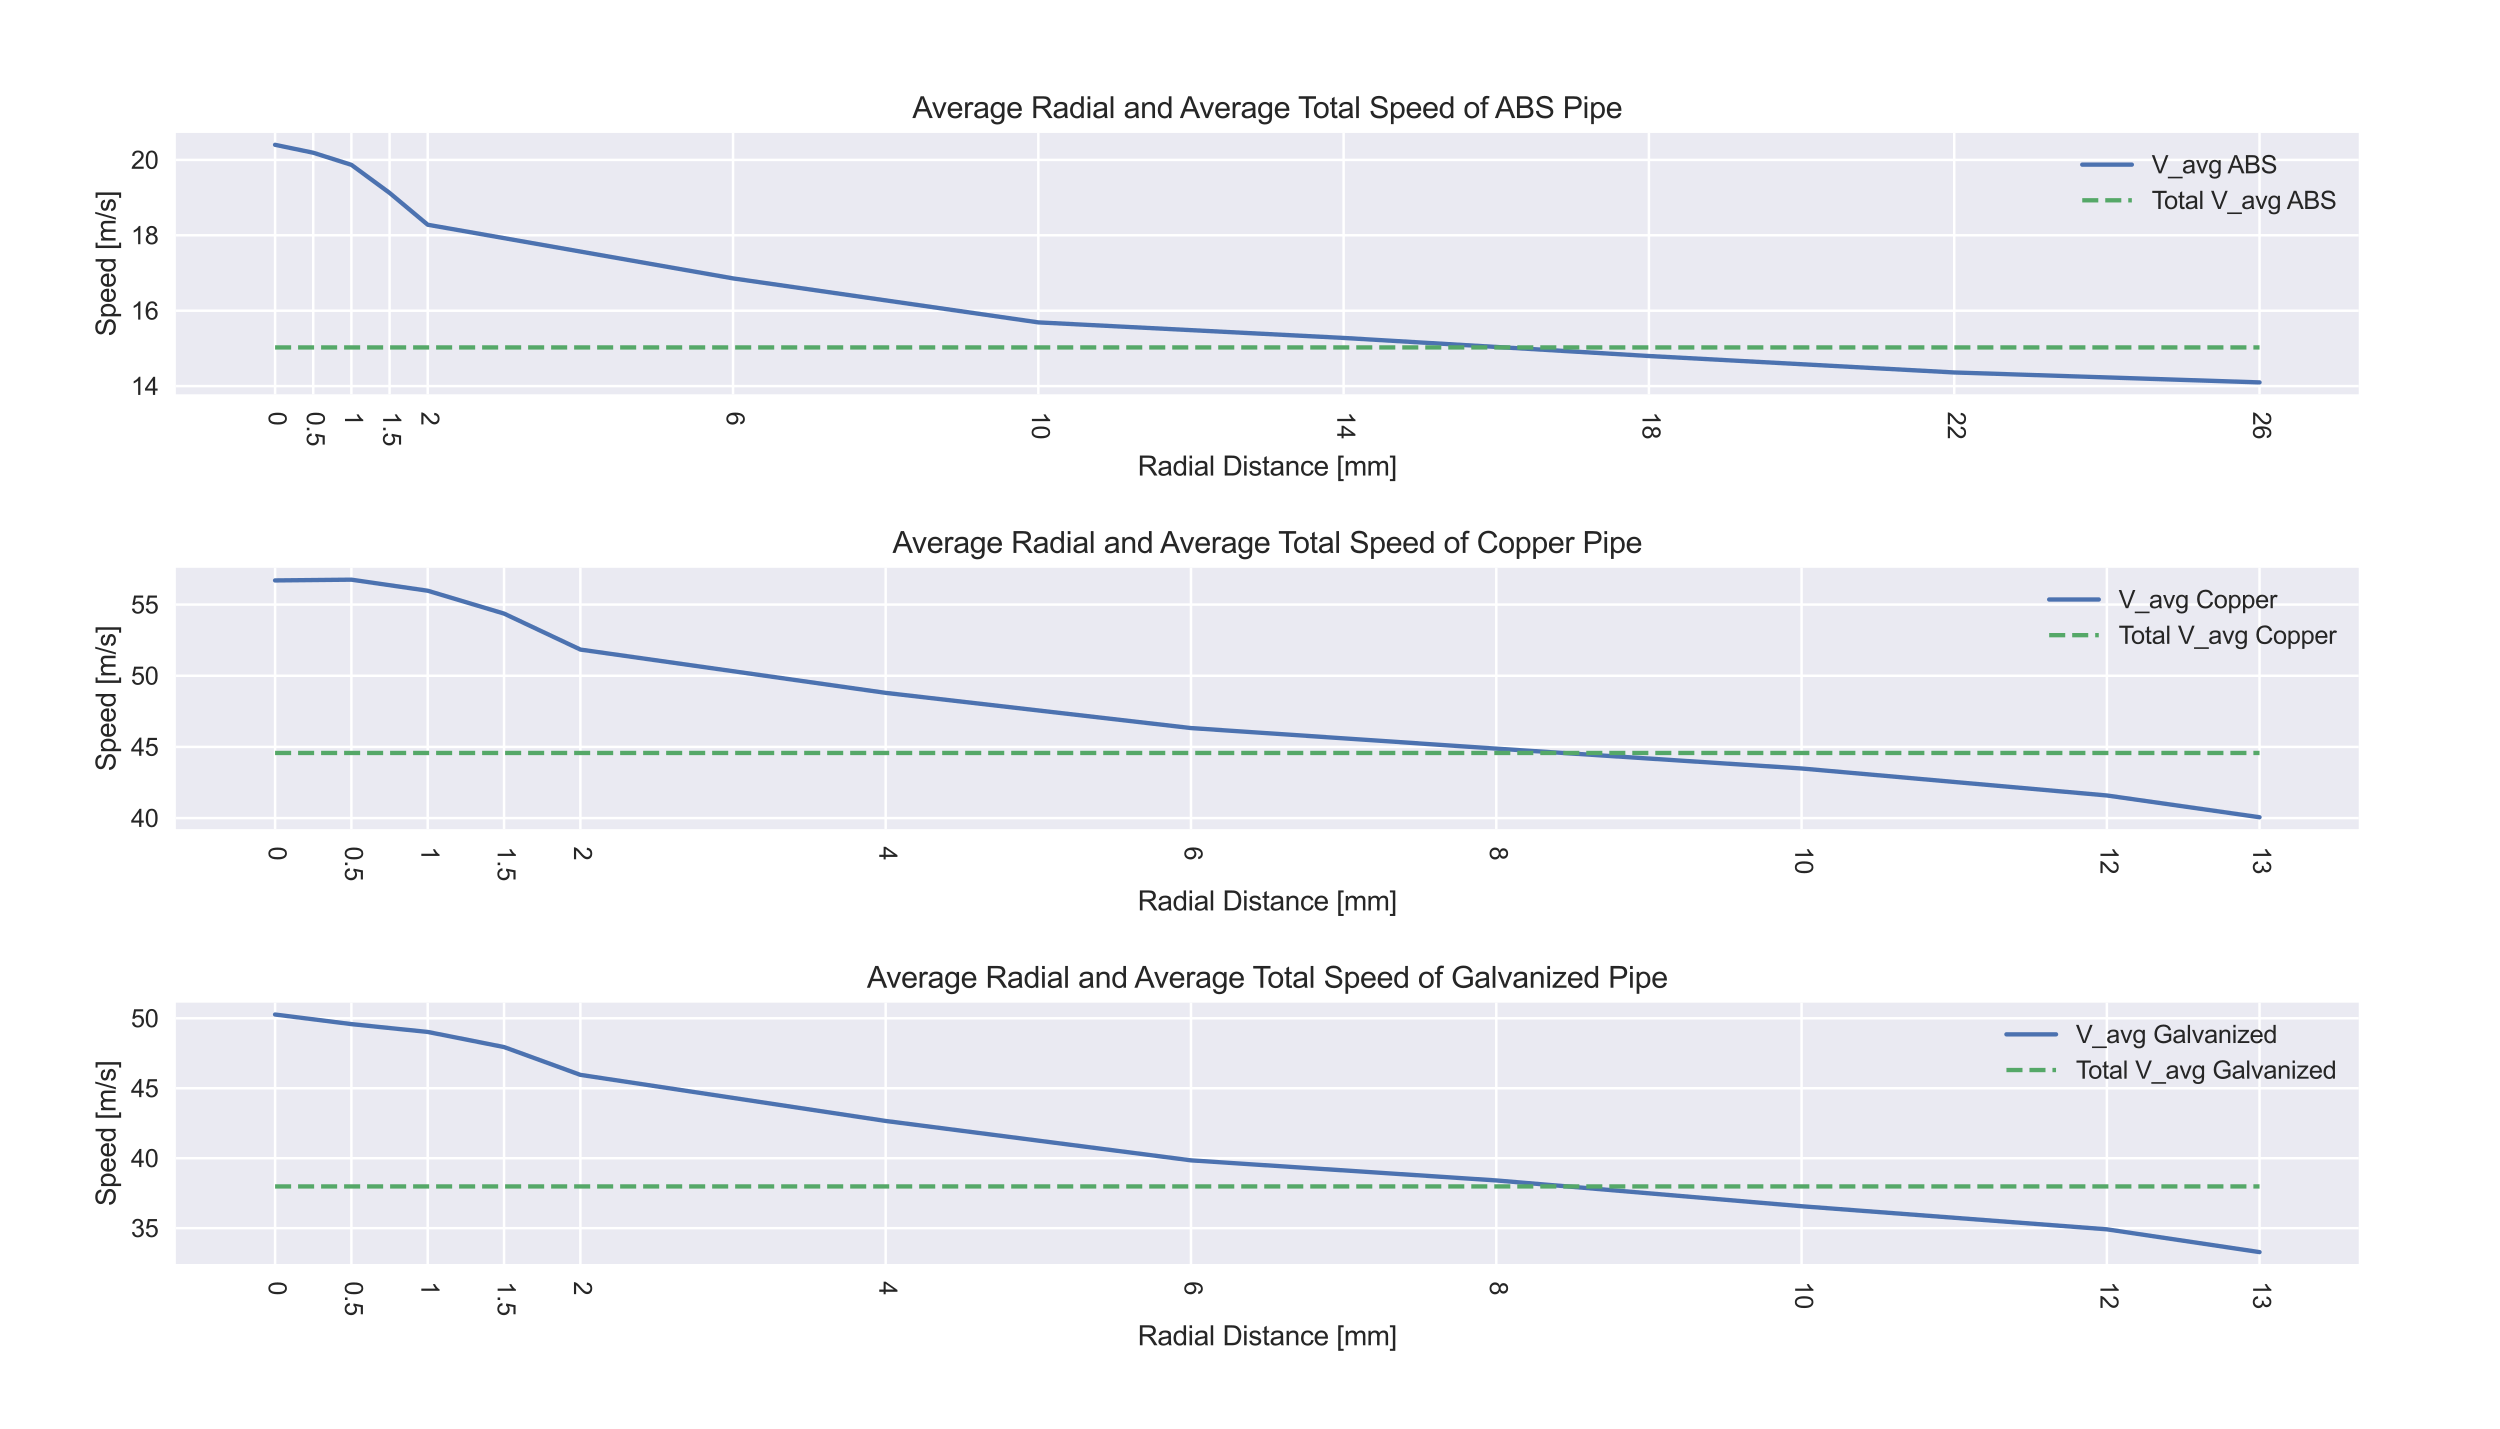 <?xml version="1.0" encoding="utf-8" standalone="no"?>
<!DOCTYPE svg PUBLIC "-//W3C//DTD SVG 1.1//EN"
  "http://www.w3.org/Graphics/SVG/1.1/DTD/svg11.dtd">
<svg xmlns:xlink="http://www.w3.org/1999/xlink" width="1008pt" height="576pt" viewBox="0 0 1008 576" xmlns="http://www.w3.org/2000/svg" version="1.1">
 <defs>
  <style type="text/css">*{stroke-linejoin: round; stroke-linecap: butt}</style>
 </defs>
 <g id="figure_1">
  <g id="patch_1">
   <path d="M 0 576 
L 1008 576 
L 1008 0 
L 0 0 
z
" style="fill: #ffffff"/>
  </g>
  <g id="axes_1">
   <g id="patch_2">
    <path d="M 70.905 158.973 
L 951.048 158.973 
L 951.048 53.6 
L 70.905 53.6 
z
" style="fill: #eaeaf2"/>
   </g>
   <g id="matplotlib.axis_1">
    <g id="xtick_1">
     <g id="line2d_1">
      <path d="M 110.911 158.973 
L 110.911 53.6 
" clip-path="url(#pc599de378b)" style="fill: none; stroke: #ffffff; stroke-linecap: round"/>
     </g>
     <g id="line2d_2"/>
     <g id="text_1">
      <!-- 0 -->
      <g style="fill: #262626" transform="translate(108.326 165.973) rotate(-270) scale(0.1 -0.1)">
       <defs>
        <path id="ArialMT-30" d="M 266 2259 
Q 266 3072 433 3567 
Q 600 4063 929 4331 
Q 1259 4600 1759 4600 
Q 2128 4600 2406 4451 
Q 2684 4303 2865 4023 
Q 3047 3744 3150 3342 
Q 3253 2941 3253 2259 
Q 3253 1453 3087 958 
Q 2922 463 2592 192 
Q 2263 -78 1759 -78 
Q 1097 -78 719 397 
Q 266 969 266 2259 
z
M 844 2259 
Q 844 1131 1108 757 
Q 1372 384 1759 384 
Q 2147 384 2411 759 
Q 2675 1134 2675 2259 
Q 2675 3391 2411 3762 
Q 2147 4134 1753 4134 
Q 1366 4134 1134 3806 
Q 844 3388 844 2259 
z
" transform="scale(0.016)"/>
       </defs>
       <use xlink:href="#ArialMT-30"/>
      </g>
     </g>
    </g>
    <g id="xtick_2">
     <g id="line2d_3">
      <path d="M 126.299 158.973 
L 126.299 53.6 
" clip-path="url(#pc599de378b)" style="fill: none; stroke: #ffffff; stroke-linecap: round"/>
     </g>
     <g id="line2d_4"/>
     <g id="text_2">
      <!-- 0.5 -->
      <g style="fill: #262626" transform="translate(123.713 165.973) rotate(-270) scale(0.1 -0.1)">
       <defs>
        <path id="ArialMT-2e" d="M 581 0 
L 581 641 
L 1222 641 
L 1222 0 
L 581 0 
z
" transform="scale(0.016)"/>
        <path id="ArialMT-35" d="M 266 1200 
L 856 1250 
Q 922 819 1161 601 
Q 1400 384 1738 384 
Q 2144 384 2425 690 
Q 2706 997 2706 1503 
Q 2706 1984 2436 2262 
Q 2166 2541 1728 2541 
Q 1456 2541 1237 2417 
Q 1019 2294 894 2097 
L 366 2166 
L 809 4519 
L 3088 4519 
L 3088 3981 
L 1259 3981 
L 1013 2750 
Q 1425 3038 1878 3038 
Q 2478 3038 2890 2622 
Q 3303 2206 3303 1553 
Q 3303 931 2941 478 
Q 2500 -78 1738 -78 
Q 1113 -78 717 272 
Q 322 622 266 1200 
z
" transform="scale(0.016)"/>
       </defs>
       <use xlink:href="#ArialMT-30"/>
       <use xlink:href="#ArialMT-2e" x="55.615"/>
       <use xlink:href="#ArialMT-35" x="83.398"/>
      </g>
     </g>
    </g>
    <g id="xtick_3">
     <g id="line2d_5">
      <path d="M 141.686 158.973 
L 141.686 53.6 
" clip-path="url(#pc599de378b)" style="fill: none; stroke: #ffffff; stroke-linecap: round"/>
     </g>
     <g id="line2d_6"/>
     <g id="text_3">
      <!-- 1 -->
      <g style="fill: #262626" transform="translate(139.101 165.973) rotate(-270) scale(0.1 -0.1)">
       <defs>
        <path id="ArialMT-31" d="M 2384 0 
L 1822 0 
L 1822 3584 
Q 1619 3391 1289 3197 
Q 959 3003 697 2906 
L 697 3450 
Q 1169 3672 1522 3987 
Q 1875 4303 2022 4600 
L 2384 4600 
L 2384 0 
z
" transform="scale(0.016)"/>
       </defs>
       <use xlink:href="#ArialMT-31"/>
      </g>
     </g>
    </g>
    <g id="xtick_4">
     <g id="line2d_7">
      <path d="M 157.073 158.973 
L 157.073 53.6 
" clip-path="url(#pc599de378b)" style="fill: none; stroke: #ffffff; stroke-linecap: round"/>
     </g>
     <g id="line2d_8"/>
     <g id="text_4">
      <!-- 1.5 -->
      <g style="fill: #262626" transform="translate(154.488 165.973) rotate(-270) scale(0.1 -0.1)">
       <use xlink:href="#ArialMT-31"/>
       <use xlink:href="#ArialMT-2e" x="55.615"/>
       <use xlink:href="#ArialMT-35" x="83.398"/>
      </g>
     </g>
    </g>
    <g id="xtick_5">
     <g id="line2d_9">
      <path d="M 172.46 158.973 
L 172.46 53.6 
" clip-path="url(#pc599de378b)" style="fill: none; stroke: #ffffff; stroke-linecap: round"/>
     </g>
     <g id="line2d_10"/>
     <g id="text_5">
      <!-- 2 -->
      <g style="fill: #262626" transform="translate(169.875 165.973) rotate(-270) scale(0.1 -0.1)">
       <defs>
        <path id="ArialMT-32" d="M 3222 541 
L 3222 0 
L 194 0 
Q 188 203 259 391 
Q 375 700 629 1000 
Q 884 1300 1366 1694 
Q 2113 2306 2375 2664 
Q 2638 3022 2638 3341 
Q 2638 3675 2398 3904 
Q 2159 4134 1775 4134 
Q 1369 4134 1125 3890 
Q 881 3647 878 3216 
L 300 3275 
Q 359 3922 746 4261 
Q 1134 4600 1788 4600 
Q 2447 4600 2831 4234 
Q 3216 3869 3216 3328 
Q 3216 3053 3103 2787 
Q 2991 2522 2730 2228 
Q 2469 1934 1863 1422 
Q 1356 997 1212 845 
Q 1069 694 975 541 
L 3222 541 
z
" transform="scale(0.016)"/>
       </defs>
       <use xlink:href="#ArialMT-32"/>
      </g>
     </g>
    </g>
    <g id="xtick_6">
     <g id="line2d_11">
      <path d="M 295.557 158.973 
L 295.557 53.6 
" clip-path="url(#pc599de378b)" style="fill: none; stroke: #ffffff; stroke-linecap: round"/>
     </g>
     <g id="line2d_12"/>
     <g id="text_6">
      <!-- 6 -->
      <g style="fill: #262626" transform="translate(292.972 165.973) rotate(-270) scale(0.1 -0.1)">
       <defs>
        <path id="ArialMT-36" d="M 3184 3459 
L 2625 3416 
Q 2550 3747 2413 3897 
Q 2184 4138 1850 4138 
Q 1581 4138 1378 3988 
Q 1113 3794 959 3422 
Q 806 3050 800 2363 
Q 1003 2672 1297 2822 
Q 1591 2972 1913 2972 
Q 2475 2972 2870 2558 
Q 3266 2144 3266 1488 
Q 3266 1056 3080 686 
Q 2894 316 2569 119 
Q 2244 -78 1831 -78 
Q 1128 -78 684 439 
Q 241 956 241 2144 
Q 241 3472 731 4075 
Q 1159 4600 1884 4600 
Q 2425 4600 2770 4297 
Q 3116 3994 3184 3459 
z
M 888 1484 
Q 888 1194 1011 928 
Q 1134 663 1356 523 
Q 1578 384 1822 384 
Q 2178 384 2434 671 
Q 2691 959 2691 1453 
Q 2691 1928 2437 2201 
Q 2184 2475 1800 2475 
Q 1419 2475 1153 2201 
Q 888 1928 888 1484 
z
" transform="scale(0.016)"/>
       </defs>
       <use xlink:href="#ArialMT-36"/>
      </g>
     </g>
    </g>
    <g id="xtick_7">
     <g id="line2d_13">
      <path d="M 418.654 158.973 
L 418.654 53.6 
" clip-path="url(#pc599de378b)" style="fill: none; stroke: #ffffff; stroke-linecap: round"/>
     </g>
     <g id="line2d_14"/>
     <g id="text_7">
      <!-- 10 -->
      <g style="fill: #262626" transform="translate(416.068 165.973) rotate(-270) scale(0.1 -0.1)">
       <use xlink:href="#ArialMT-31"/>
       <use xlink:href="#ArialMT-30" x="55.615"/>
      </g>
     </g>
    </g>
    <g id="xtick_8">
     <g id="line2d_15">
      <path d="M 541.75 158.973 
L 541.75 53.6 
" clip-path="url(#pc599de378b)" style="fill: none; stroke: #ffffff; stroke-linecap: round"/>
     </g>
     <g id="line2d_16"/>
     <g id="text_8">
      <!-- 14 -->
      <g style="fill: #262626" transform="translate(539.165 165.973) rotate(-270) scale(0.1 -0.1)">
       <defs>
        <path id="ArialMT-34" d="M 2069 0 
L 2069 1097 
L 81 1097 
L 81 1613 
L 2172 4581 
L 2631 4581 
L 2631 1613 
L 3250 1613 
L 3250 1097 
L 2631 1097 
L 2631 0 
L 2069 0 
z
M 2069 1613 
L 2069 3678 
L 634 1613 
L 2069 1613 
z
" transform="scale(0.016)"/>
       </defs>
       <use xlink:href="#ArialMT-31"/>
       <use xlink:href="#ArialMT-34" x="55.615"/>
      </g>
     </g>
    </g>
    <g id="xtick_9">
     <g id="line2d_17">
      <path d="M 664.847 158.973 
L 664.847 53.6 
" clip-path="url(#pc599de378b)" style="fill: none; stroke: #ffffff; stroke-linecap: round"/>
     </g>
     <g id="line2d_18"/>
     <g id="text_9">
      <!-- 18 -->
      <g style="fill: #262626" transform="translate(662.262 165.973) rotate(-270) scale(0.1 -0.1)">
       <defs>
        <path id="ArialMT-38" d="M 1131 2484 
Q 781 2613 612 2850 
Q 444 3088 444 3419 
Q 444 3919 803 4259 
Q 1163 4600 1759 4600 
Q 2359 4600 2725 4251 
Q 3091 3903 3091 3403 
Q 3091 3084 2923 2848 
Q 2756 2613 2416 2484 
Q 2838 2347 3058 2040 
Q 3278 1734 3278 1309 
Q 3278 722 2862 322 
Q 2447 -78 1769 -78 
Q 1091 -78 675 323 
Q 259 725 259 1325 
Q 259 1772 486 2073 
Q 713 2375 1131 2484 
z
M 1019 3438 
Q 1019 3113 1228 2906 
Q 1438 2700 1772 2700 
Q 2097 2700 2305 2904 
Q 2513 3109 2513 3406 
Q 2513 3716 2298 3927 
Q 2084 4138 1766 4138 
Q 1444 4138 1231 3931 
Q 1019 3725 1019 3438 
z
M 838 1322 
Q 838 1081 952 856 
Q 1066 631 1291 507 
Q 1516 384 1775 384 
Q 2178 384 2440 643 
Q 2703 903 2703 1303 
Q 2703 1709 2433 1975 
Q 2163 2241 1756 2241 
Q 1359 2241 1098 1978 
Q 838 1716 838 1322 
z
" transform="scale(0.016)"/>
       </defs>
       <use xlink:href="#ArialMT-31"/>
       <use xlink:href="#ArialMT-38" x="55.615"/>
      </g>
     </g>
    </g>
    <g id="xtick_10">
     <g id="line2d_19">
      <path d="M 787.944 158.973 
L 787.944 53.6 
" clip-path="url(#pc599de378b)" style="fill: none; stroke: #ffffff; stroke-linecap: round"/>
     </g>
     <g id="line2d_20"/>
     <g id="text_10">
      <!-- 22 -->
      <g style="fill: #262626" transform="translate(785.359 165.973) rotate(-270) scale(0.1 -0.1)">
       <use xlink:href="#ArialMT-32"/>
       <use xlink:href="#ArialMT-32" x="55.615"/>
      </g>
     </g>
    </g>
    <g id="xtick_11">
     <g id="line2d_21">
      <path d="M 911.041 158.973 
L 911.041 53.6 
" clip-path="url(#pc599de378b)" style="fill: none; stroke: #ffffff; stroke-linecap: round"/>
     </g>
     <g id="line2d_22"/>
     <g id="text_11">
      <!-- 26 -->
      <g style="fill: #262626" transform="translate(908.456 165.973) rotate(-270) scale(0.1 -0.1)">
       <use xlink:href="#ArialMT-32"/>
       <use xlink:href="#ArialMT-36" x="55.615"/>
      </g>
     </g>
    </g>
    <g id="text_12">
     <!-- Radial Distance [mm] -->
     <g style="fill: #262626" transform="translate(458.712 191.747) scale(0.11 -0.11)">
      <defs>
       <path id="ArialMT-52" d="M 503 0 
L 503 4581 
L 2534 4581 
Q 3147 4581 3465 4457 
Q 3784 4334 3975 4021 
Q 4166 3709 4166 3331 
Q 4166 2844 3850 2509 
Q 3534 2175 2875 2084 
Q 3116 1969 3241 1856 
Q 3506 1613 3744 1247 
L 4541 0 
L 3778 0 
L 3172 953 
Q 2906 1366 2734 1584 
Q 2563 1803 2427 1890 
Q 2291 1978 2150 2013 
Q 2047 2034 1813 2034 
L 1109 2034 
L 1109 0 
L 503 0 
z
M 1109 2559 
L 2413 2559 
Q 2828 2559 3062 2645 
Q 3297 2731 3419 2920 
Q 3541 3109 3541 3331 
Q 3541 3656 3305 3865 
Q 3069 4075 2559 4075 
L 1109 4075 
L 1109 2559 
z
" transform="scale(0.016)"/>
       <path id="ArialMT-61" d="M 2588 409 
Q 2275 144 1986 34 
Q 1697 -75 1366 -75 
Q 819 -75 525 192 
Q 231 459 231 875 
Q 231 1119 342 1320 
Q 453 1522 633 1644 
Q 813 1766 1038 1828 
Q 1203 1872 1538 1913 
Q 2219 1994 2541 2106 
Q 2544 2222 2544 2253 
Q 2544 2597 2384 2738 
Q 2169 2928 1744 2928 
Q 1347 2928 1158 2789 
Q 969 2650 878 2297 
L 328 2372 
Q 403 2725 575 2942 
Q 747 3159 1072 3276 
Q 1397 3394 1825 3394 
Q 2250 3394 2515 3294 
Q 2781 3194 2906 3042 
Q 3031 2891 3081 2659 
Q 3109 2516 3109 2141 
L 3109 1391 
Q 3109 606 3145 398 
Q 3181 191 3288 0 
L 2700 0 
Q 2613 175 2588 409 
z
M 2541 1666 
Q 2234 1541 1622 1453 
Q 1275 1403 1131 1340 
Q 988 1278 909 1158 
Q 831 1038 831 891 
Q 831 666 1001 516 
Q 1172 366 1500 366 
Q 1825 366 2078 508 
Q 2331 650 2450 897 
Q 2541 1088 2541 1459 
L 2541 1666 
z
" transform="scale(0.016)"/>
       <path id="ArialMT-64" d="M 2575 0 
L 2575 419 
Q 2259 -75 1647 -75 
Q 1250 -75 917 144 
Q 584 363 401 755 
Q 219 1147 219 1656 
Q 219 2153 384 2558 
Q 550 2963 881 3178 
Q 1213 3394 1622 3394 
Q 1922 3394 2156 3267 
Q 2391 3141 2538 2938 
L 2538 4581 
L 3097 4581 
L 3097 0 
L 2575 0 
z
M 797 1656 
Q 797 1019 1065 703 
Q 1334 388 1700 388 
Q 2069 388 2326 689 
Q 2584 991 2584 1609 
Q 2584 2291 2321 2609 
Q 2059 2928 1675 2928 
Q 1300 2928 1048 2622 
Q 797 2316 797 1656 
z
" transform="scale(0.016)"/>
       <path id="ArialMT-69" d="M 425 3934 
L 425 4581 
L 988 4581 
L 988 3934 
L 425 3934 
z
M 425 0 
L 425 3319 
L 988 3319 
L 988 0 
L 425 0 
z
" transform="scale(0.016)"/>
       <path id="ArialMT-6c" d="M 409 0 
L 409 4581 
L 972 4581 
L 972 0 
L 409 0 
z
" transform="scale(0.016)"/>
       <path id="ArialMT-20" transform="scale(0.016)"/>
       <path id="ArialMT-44" d="M 494 0 
L 494 4581 
L 2072 4581 
Q 2606 4581 2888 4516 
Q 3281 4425 3559 4188 
Q 3922 3881 4101 3404 
Q 4281 2928 4281 2316 
Q 4281 1794 4159 1391 
Q 4038 988 3847 723 
Q 3656 459 3429 307 
Q 3203 156 2883 78 
Q 2563 0 2147 0 
L 494 0 
z
M 1100 541 
L 2078 541 
Q 2531 541 2789 625 
Q 3047 709 3200 863 
Q 3416 1078 3536 1442 
Q 3656 1806 3656 2325 
Q 3656 3044 3420 3430 
Q 3184 3816 2847 3947 
Q 2603 4041 2063 4041 
L 1100 4041 
L 1100 541 
z
" transform="scale(0.016)"/>
       <path id="ArialMT-73" d="M 197 991 
L 753 1078 
Q 800 744 1014 566 
Q 1228 388 1613 388 
Q 2000 388 2187 545 
Q 2375 703 2375 916 
Q 2375 1106 2209 1216 
Q 2094 1291 1634 1406 
Q 1016 1563 777 1677 
Q 538 1791 414 1992 
Q 291 2194 291 2438 
Q 291 2659 392 2848 
Q 494 3038 669 3163 
Q 800 3259 1026 3326 
Q 1253 3394 1513 3394 
Q 1903 3394 2198 3281 
Q 2494 3169 2634 2976 
Q 2775 2784 2828 2463 
L 2278 2388 
Q 2241 2644 2061 2787 
Q 1881 2931 1553 2931 
Q 1166 2931 1000 2803 
Q 834 2675 834 2503 
Q 834 2394 903 2306 
Q 972 2216 1119 2156 
Q 1203 2125 1616 2013 
Q 2213 1853 2448 1751 
Q 2684 1650 2818 1456 
Q 2953 1263 2953 975 
Q 2953 694 2789 445 
Q 2625 197 2315 61 
Q 2006 -75 1616 -75 
Q 969 -75 630 194 
Q 291 463 197 991 
z
" transform="scale(0.016)"/>
       <path id="ArialMT-74" d="M 1650 503 
L 1731 6 
Q 1494 -44 1306 -44 
Q 1000 -44 831 53 
Q 663 150 594 308 
Q 525 466 525 972 
L 525 2881 
L 113 2881 
L 113 3319 
L 525 3319 
L 525 4141 
L 1084 4478 
L 1084 3319 
L 1650 3319 
L 1650 2881 
L 1084 2881 
L 1084 941 
Q 1084 700 1114 631 
Q 1144 563 1211 522 
Q 1278 481 1403 481 
Q 1497 481 1650 503 
z
" transform="scale(0.016)"/>
       <path id="ArialMT-6e" d="M 422 0 
L 422 3319 
L 928 3319 
L 928 2847 
Q 1294 3394 1984 3394 
Q 2284 3394 2536 3286 
Q 2788 3178 2913 3003 
Q 3038 2828 3088 2588 
Q 3119 2431 3119 2041 
L 3119 0 
L 2556 0 
L 2556 2019 
Q 2556 2363 2490 2533 
Q 2425 2703 2258 2804 
Q 2091 2906 1866 2906 
Q 1506 2906 1245 2678 
Q 984 2450 984 1813 
L 984 0 
L 422 0 
z
" transform="scale(0.016)"/>
       <path id="ArialMT-63" d="M 2588 1216 
L 3141 1144 
Q 3050 572 2676 248 
Q 2303 -75 1759 -75 
Q 1078 -75 664 370 
Q 250 816 250 1647 
Q 250 2184 428 2587 
Q 606 2991 970 3192 
Q 1334 3394 1763 3394 
Q 2303 3394 2647 3120 
Q 2991 2847 3088 2344 
L 2541 2259 
Q 2463 2594 2264 2762 
Q 2066 2931 1784 2931 
Q 1359 2931 1093 2626 
Q 828 2322 828 1663 
Q 828 994 1084 691 
Q 1341 388 1753 388 
Q 2084 388 2306 591 
Q 2528 794 2588 1216 
z
" transform="scale(0.016)"/>
       <path id="ArialMT-65" d="M 2694 1069 
L 3275 997 
Q 3138 488 2766 206 
Q 2394 -75 1816 -75 
Q 1088 -75 661 373 
Q 234 822 234 1631 
Q 234 2469 665 2931 
Q 1097 3394 1784 3394 
Q 2450 3394 2872 2941 
Q 3294 2488 3294 1666 
Q 3294 1616 3291 1516 
L 816 1516 
Q 847 969 1125 678 
Q 1403 388 1819 388 
Q 2128 388 2347 550 
Q 2566 713 2694 1069 
z
M 847 1978 
L 2700 1978 
Q 2663 2397 2488 2606 
Q 2219 2931 1791 2931 
Q 1403 2931 1139 2672 
Q 875 2413 847 1978 
z
" transform="scale(0.016)"/>
       <path id="ArialMT-5b" d="M 434 -1272 
L 434 4581 
L 1675 4581 
L 1675 4116 
L 997 4116 
L 997 -806 
L 1675 -806 
L 1675 -1272 
L 434 -1272 
z
" transform="scale(0.016)"/>
       <path id="ArialMT-6d" d="M 422 0 
L 422 3319 
L 925 3319 
L 925 2853 
Q 1081 3097 1340 3245 
Q 1600 3394 1931 3394 
Q 2300 3394 2536 3241 
Q 2772 3088 2869 2813 
Q 3263 3394 3894 3394 
Q 4388 3394 4653 3120 
Q 4919 2847 4919 2278 
L 4919 0 
L 4359 0 
L 4359 2091 
Q 4359 2428 4304 2576 
Q 4250 2725 4106 2815 
Q 3963 2906 3769 2906 
Q 3419 2906 3187 2673 
Q 2956 2441 2956 1928 
L 2956 0 
L 2394 0 
L 2394 2156 
Q 2394 2531 2256 2718 
Q 2119 2906 1806 2906 
Q 1569 2906 1367 2781 
Q 1166 2656 1075 2415 
Q 984 2175 984 1722 
L 984 0 
L 422 0 
z
" transform="scale(0.016)"/>
       <path id="ArialMT-5d" d="M 1363 -1272 
L 122 -1272 
L 122 -806 
L 800 -806 
L 800 4116 
L 122 4116 
L 122 4581 
L 1363 4581 
L 1363 -1272 
z
" transform="scale(0.016)"/>
      </defs>
      <use xlink:href="#ArialMT-52"/>
      <use xlink:href="#ArialMT-61" x="72.217"/>
      <use xlink:href="#ArialMT-64" x="127.832"/>
      <use xlink:href="#ArialMT-69" x="183.447"/>
      <use xlink:href="#ArialMT-61" x="205.664"/>
      <use xlink:href="#ArialMT-6c" x="261.279"/>
      <use xlink:href="#ArialMT-20" x="283.496"/>
      <use xlink:href="#ArialMT-44" x="311.279"/>
      <use xlink:href="#ArialMT-69" x="383.496"/>
      <use xlink:href="#ArialMT-73" x="405.713"/>
      <use xlink:href="#ArialMT-74" x="455.713"/>
      <use xlink:href="#ArialMT-61" x="483.496"/>
      <use xlink:href="#ArialMT-6e" x="539.111"/>
      <use xlink:href="#ArialMT-63" x="594.727"/>
      <use xlink:href="#ArialMT-65" x="644.727"/>
      <use xlink:href="#ArialMT-20" x="700.342"/>
      <use xlink:href="#ArialMT-5b" x="728.125"/>
      <use xlink:href="#ArialMT-6d" x="755.908"/>
      <use xlink:href="#ArialMT-6d" x="839.209"/>
      <use xlink:href="#ArialMT-5d" x="922.51"/>
     </g>
    </g>
   </g>
   <g id="matplotlib.axis_2">
    <g id="ytick_1">
     <g id="line2d_23">
      <path d="M 70.905 155.67 
L 951.048 155.67 
" clip-path="url(#pc599de378b)" style="fill: none; stroke: #ffffff; stroke-linecap: round"/>
     </g>
     <g id="line2d_24"/>
     <g id="text_13">
      <!-- 14 -->
      <g style="fill: #262626" transform="translate(52.783 159.249) scale(0.1 -0.1)">
       <use xlink:href="#ArialMT-31"/>
       <use xlink:href="#ArialMT-34" x="55.615"/>
      </g>
     </g>
    </g>
    <g id="ytick_2">
     <g id="line2d_25">
      <path d="M 70.905 125.273 
L 951.048 125.273 
" clip-path="url(#pc599de378b)" style="fill: none; stroke: #ffffff; stroke-linecap: round"/>
     </g>
     <g id="line2d_26"/>
     <g id="text_14">
      <!-- 16 -->
      <g style="fill: #262626" transform="translate(52.783 128.851) scale(0.1 -0.1)">
       <use xlink:href="#ArialMT-31"/>
       <use xlink:href="#ArialMT-36" x="55.615"/>
      </g>
     </g>
    </g>
    <g id="ytick_3">
     <g id="line2d_27">
      <path d="M 70.905 94.875 
L 951.048 94.875 
" clip-path="url(#pc599de378b)" style="fill: none; stroke: #ffffff; stroke-linecap: round"/>
     </g>
     <g id="line2d_28"/>
     <g id="text_15">
      <!-- 18 -->
      <g style="fill: #262626" transform="translate(52.783 98.454) scale(0.1 -0.1)">
       <use xlink:href="#ArialMT-31"/>
       <use xlink:href="#ArialMT-38" x="55.615"/>
      </g>
     </g>
    </g>
    <g id="ytick_4">
     <g id="line2d_29">
      <path d="M 70.905 64.477 
L 951.048 64.477 
" clip-path="url(#pc599de378b)" style="fill: none; stroke: #ffffff; stroke-linecap: round"/>
     </g>
     <g id="line2d_30"/>
     <g id="text_16">
      <!-- 20 -->
      <g style="fill: #262626" transform="translate(52.783 68.056) scale(0.1 -0.1)">
       <use xlink:href="#ArialMT-32"/>
       <use xlink:href="#ArialMT-30" x="55.615"/>
      </g>
     </g>
    </g>
    <g id="text_17">
     <!-- Speed [m/s] -->
     <g style="fill: #262626" transform="translate(46.597 135.633) rotate(-90) scale(0.11 -0.11)">
      <defs>
       <path id="ArialMT-53" d="M 288 1472 
L 859 1522 
Q 900 1178 1048 958 
Q 1197 738 1509 602 
Q 1822 466 2213 466 
Q 2559 466 2825 569 
Q 3091 672 3220 851 
Q 3350 1031 3350 1244 
Q 3350 1459 3225 1620 
Q 3100 1781 2813 1891 
Q 2628 1963 1997 2114 
Q 1366 2266 1113 2400 
Q 784 2572 623 2826 
Q 463 3081 463 3397 
Q 463 3744 659 4045 
Q 856 4347 1234 4503 
Q 1613 4659 2075 4659 
Q 2584 4659 2973 4495 
Q 3363 4331 3572 4012 
Q 3781 3694 3797 3291 
L 3216 3247 
Q 3169 3681 2898 3903 
Q 2628 4125 2100 4125 
Q 1550 4125 1298 3923 
Q 1047 3722 1047 3438 
Q 1047 3191 1225 3031 
Q 1400 2872 2139 2705 
Q 2878 2538 3153 2413 
Q 3553 2228 3743 1945 
Q 3934 1663 3934 1294 
Q 3934 928 3725 604 
Q 3516 281 3123 101 
Q 2731 -78 2241 -78 
Q 1619 -78 1198 103 
Q 778 284 539 648 
Q 300 1013 288 1472 
z
" transform="scale(0.016)"/>
       <path id="ArialMT-70" d="M 422 -1272 
L 422 3319 
L 934 3319 
L 934 2888 
Q 1116 3141 1344 3267 
Q 1572 3394 1897 3394 
Q 2322 3394 2647 3175 
Q 2972 2956 3137 2557 
Q 3303 2159 3303 1684 
Q 3303 1175 3120 767 
Q 2938 359 2589 142 
Q 2241 -75 1856 -75 
Q 1575 -75 1351 44 
Q 1128 163 984 344 
L 984 -1272 
L 422 -1272 
z
M 931 1641 
Q 931 1000 1190 694 
Q 1450 388 1819 388 
Q 2194 388 2461 705 
Q 2728 1022 2728 1688 
Q 2728 2322 2467 2637 
Q 2206 2953 1844 2953 
Q 1484 2953 1207 2617 
Q 931 2281 931 1641 
z
" transform="scale(0.016)"/>
       <path id="ArialMT-2f" d="M 0 -78 
L 1328 4659 
L 1778 4659 
L 453 -78 
L 0 -78 
z
" transform="scale(0.016)"/>
      </defs>
      <use xlink:href="#ArialMT-53"/>
      <use xlink:href="#ArialMT-70" x="66.699"/>
      <use xlink:href="#ArialMT-65" x="122.314"/>
      <use xlink:href="#ArialMT-65" x="177.93"/>
      <use xlink:href="#ArialMT-64" x="233.545"/>
      <use xlink:href="#ArialMT-20" x="289.16"/>
      <use xlink:href="#ArialMT-5b" x="316.943"/>
      <use xlink:href="#ArialMT-6d" x="344.727"/>
      <use xlink:href="#ArialMT-2f" x="428.027"/>
      <use xlink:href="#ArialMT-73" x="455.811"/>
      <use xlink:href="#ArialMT-5d" x="505.811"/>
     </g>
    </g>
   </g>
   <g id="line2d_31">
    <path d="M 110.911 58.39 
L 126.299 61.587 
L 141.686 66.466 
L 157.073 77.778 
L 172.46 90.619 
L 295.557 112.25 
L 418.654 129.988 
L 541.75 136.256 
L 664.847 143.547 
L 787.944 150.18 
L 911.041 154.184 
" clip-path="url(#pc599de378b)" style="fill: none; stroke: #4c72b0; stroke-width: 1.75; stroke-linecap: round"/>
   </g>
   <g id="line2d_32">
    <path d="M 110.911 140.092 
L 126.299 140.092 
L 141.686 140.092 
L 157.073 140.092 
L 172.46 140.092 
L 295.557 140.092 
L 418.654 140.092 
L 541.75 140.092 
L 664.847 140.092 
L 787.944 140.092 
L 911.041 140.092 
" clip-path="url(#pc599de378b)" style="fill: none; stroke-dasharray: 6.475,2.8; stroke-dashoffset: 0; stroke: #55a868; stroke-width: 1.75"/>
   </g>
   <g id="patch_3">
    <path d="M 70.905 158.973 
L 70.905 53.6 
" style="fill: none"/>
   </g>
   <g id="patch_4">
    <path d="M 951.048 158.973 
L 951.048 53.6 
" style="fill: none"/>
   </g>
   <g id="patch_5">
    <path d="M 70.905 158.973 
L 951.048 158.973 
" style="fill: none"/>
   </g>
   <g id="patch_6">
    <path d="M 70.905 53.6 
L 951.048 53.6 
" style="fill: none"/>
   </g>
   <g id="text_18">
    <!-- Average Radial and Average Total Speed of ABS Pipe -->
    <g style="fill: #262626" transform="translate(367.868 47.6) scale(0.12 -0.12)">
     <defs>
      <path id="ArialMT-41" d="M -9 0 
L 1750 4581 
L 2403 4581 
L 4278 0 
L 3588 0 
L 3053 1388 
L 1138 1388 
L 634 0 
L -9 0 
z
M 1313 1881 
L 2866 1881 
L 2388 3150 
Q 2169 3728 2063 4100 
Q 1975 3659 1816 3225 
L 1313 1881 
z
" transform="scale(0.016)"/>
      <path id="ArialMT-76" d="M 1344 0 
L 81 3319 
L 675 3319 
L 1388 1331 
Q 1503 1009 1600 663 
Q 1675 925 1809 1294 
L 2547 3319 
L 3125 3319 
L 1869 0 
L 1344 0 
z
" transform="scale(0.016)"/>
      <path id="ArialMT-72" d="M 416 0 
L 416 3319 
L 922 3319 
L 922 2816 
Q 1116 3169 1280 3281 
Q 1444 3394 1641 3394 
Q 1925 3394 2219 3213 
L 2025 2691 
Q 1819 2813 1613 2813 
Q 1428 2813 1281 2702 
Q 1134 2591 1072 2394 
Q 978 2094 978 1738 
L 978 0 
L 416 0 
z
" transform="scale(0.016)"/>
      <path id="ArialMT-67" d="M 319 -275 
L 866 -356 
Q 900 -609 1056 -725 
Q 1266 -881 1628 -881 
Q 2019 -881 2231 -725 
Q 2444 -569 2519 -288 
Q 2563 -116 2559 434 
Q 2191 0 1641 0 
Q 956 0 581 494 
Q 206 988 206 1678 
Q 206 2153 378 2554 
Q 550 2956 876 3175 
Q 1203 3394 1644 3394 
Q 2231 3394 2613 2919 
L 2613 3319 
L 3131 3319 
L 3131 450 
Q 3131 -325 2973 -648 
Q 2816 -972 2473 -1159 
Q 2131 -1347 1631 -1347 
Q 1038 -1347 672 -1080 
Q 306 -813 319 -275 
z
M 784 1719 
Q 784 1066 1043 766 
Q 1303 466 1694 466 
Q 2081 466 2343 764 
Q 2606 1063 2606 1700 
Q 2606 2309 2336 2618 
Q 2066 2928 1684 2928 
Q 1309 2928 1046 2623 
Q 784 2319 784 1719 
z
" transform="scale(0.016)"/>
      <path id="ArialMT-54" d="M 1659 0 
L 1659 4041 
L 150 4041 
L 150 4581 
L 3781 4581 
L 3781 4041 
L 2266 4041 
L 2266 0 
L 1659 0 
z
" transform="scale(0.016)"/>
      <path id="ArialMT-6f" d="M 213 1659 
Q 213 2581 725 3025 
Q 1153 3394 1769 3394 
Q 2453 3394 2887 2945 
Q 3322 2497 3322 1706 
Q 3322 1066 3130 698 
Q 2938 331 2570 128 
Q 2203 -75 1769 -75 
Q 1072 -75 642 372 
Q 213 819 213 1659 
z
M 791 1659 
Q 791 1022 1069 705 
Q 1347 388 1769 388 
Q 2188 388 2466 706 
Q 2744 1025 2744 1678 
Q 2744 2294 2464 2611 
Q 2184 2928 1769 2928 
Q 1347 2928 1069 2612 
Q 791 2297 791 1659 
z
" transform="scale(0.016)"/>
      <path id="ArialMT-66" d="M 556 0 
L 556 2881 
L 59 2881 
L 59 3319 
L 556 3319 
L 556 3672 
Q 556 4006 616 4169 
Q 697 4388 901 4523 
Q 1106 4659 1475 4659 
Q 1713 4659 2000 4603 
L 1916 4113 
Q 1741 4144 1584 4144 
Q 1328 4144 1222 4034 
Q 1116 3925 1116 3625 
L 1116 3319 
L 1763 3319 
L 1763 2881 
L 1116 2881 
L 1116 0 
L 556 0 
z
" transform="scale(0.016)"/>
      <path id="ArialMT-42" d="M 469 0 
L 469 4581 
L 2188 4581 
Q 2713 4581 3030 4442 
Q 3347 4303 3526 4014 
Q 3706 3725 3706 3409 
Q 3706 3116 3547 2856 
Q 3388 2597 3066 2438 
Q 3481 2316 3704 2022 
Q 3928 1728 3928 1328 
Q 3928 1006 3792 729 
Q 3656 453 3456 303 
Q 3256 153 2954 76 
Q 2653 0 2216 0 
L 469 0 
z
M 1075 2656 
L 2066 2656 
Q 2469 2656 2644 2709 
Q 2875 2778 2992 2937 
Q 3109 3097 3109 3338 
Q 3109 3566 3000 3739 
Q 2891 3913 2687 3977 
Q 2484 4041 1991 4041 
L 1075 4041 
L 1075 2656 
z
M 1075 541 
L 2216 541 
Q 2509 541 2628 563 
Q 2838 600 2978 687 
Q 3119 775 3209 942 
Q 3300 1109 3300 1328 
Q 3300 1584 3169 1773 
Q 3038 1963 2805 2039 
Q 2572 2116 2134 2116 
L 1075 2116 
L 1075 541 
z
" transform="scale(0.016)"/>
      <path id="ArialMT-50" d="M 494 0 
L 494 4581 
L 2222 4581 
Q 2678 4581 2919 4538 
Q 3256 4481 3484 4323 
Q 3713 4166 3852 3881 
Q 3991 3597 3991 3256 
Q 3991 2672 3619 2267 
Q 3247 1863 2275 1863 
L 1100 1863 
L 1100 0 
L 494 0 
z
M 1100 2403 
L 2284 2403 
Q 2872 2403 3119 2622 
Q 3366 2841 3366 3238 
Q 3366 3525 3220 3729 
Q 3075 3934 2838 4000 
Q 2684 4041 2272 4041 
L 1100 4041 
L 1100 2403 
z
" transform="scale(0.016)"/>
     </defs>
     <use xlink:href="#ArialMT-41"/>
     <use xlink:href="#ArialMT-76" x="64.949"/>
     <use xlink:href="#ArialMT-65" x="114.949"/>
     <use xlink:href="#ArialMT-72" x="170.564"/>
     <use xlink:href="#ArialMT-61" x="203.865"/>
     <use xlink:href="#ArialMT-67" x="259.48"/>
     <use xlink:href="#ArialMT-65" x="315.096"/>
     <use xlink:href="#ArialMT-20" x="370.711"/>
     <use xlink:href="#ArialMT-52" x="398.494"/>
     <use xlink:href="#ArialMT-61" x="470.711"/>
     <use xlink:href="#ArialMT-64" x="526.326"/>
     <use xlink:href="#ArialMT-69" x="581.941"/>
     <use xlink:href="#ArialMT-61" x="604.158"/>
     <use xlink:href="#ArialMT-6c" x="659.773"/>
     <use xlink:href="#ArialMT-20" x="681.99"/>
     <use xlink:href="#ArialMT-61" x="709.773"/>
     <use xlink:href="#ArialMT-6e" x="765.389"/>
     <use xlink:href="#ArialMT-64" x="821.004"/>
     <use xlink:href="#ArialMT-20" x="876.619"/>
     <use xlink:href="#ArialMT-41" x="898.902"/>
     <use xlink:href="#ArialMT-76" x="963.852"/>
     <use xlink:href="#ArialMT-65" x="1013.852"/>
     <use xlink:href="#ArialMT-72" x="1069.467"/>
     <use xlink:href="#ArialMT-61" x="1102.768"/>
     <use xlink:href="#ArialMT-67" x="1158.383"/>
     <use xlink:href="#ArialMT-65" x="1213.998"/>
     <use xlink:href="#ArialMT-20" x="1269.613"/>
     <use xlink:href="#ArialMT-54" x="1295.646"/>
     <use xlink:href="#ArialMT-6f" x="1345.605"/>
     <use xlink:href="#ArialMT-74" x="1401.221"/>
     <use xlink:href="#ArialMT-61" x="1429.004"/>
     <use xlink:href="#ArialMT-6c" x="1484.619"/>
     <use xlink:href="#ArialMT-20" x="1506.836"/>
     <use xlink:href="#ArialMT-53" x="1534.619"/>
     <use xlink:href="#ArialMT-70" x="1601.318"/>
     <use xlink:href="#ArialMT-65" x="1656.934"/>
     <use xlink:href="#ArialMT-65" x="1712.549"/>
     <use xlink:href="#ArialMT-64" x="1768.164"/>
     <use xlink:href="#ArialMT-20" x="1823.779"/>
     <use xlink:href="#ArialMT-6f" x="1851.562"/>
     <use xlink:href="#ArialMT-66" x="1907.178"/>
     <use xlink:href="#ArialMT-20" x="1934.961"/>
     <use xlink:href="#ArialMT-41" x="1957.244"/>
     <use xlink:href="#ArialMT-42" x="2023.943"/>
     <use xlink:href="#ArialMT-53" x="2090.643"/>
     <use xlink:href="#ArialMT-20" x="2157.342"/>
     <use xlink:href="#ArialMT-50" x="2185.125"/>
     <use xlink:href="#ArialMT-69" x="2251.824"/>
     <use xlink:href="#ArialMT-70" x="2274.041"/>
     <use xlink:href="#ArialMT-65" x="2329.656"/>
    </g>
   </g>
   <g id="legend_1">
    <g id="line2d_33">
     <path d="M 839.56 66.38 
L 849.56 66.38 
L 859.56 66.38 
" style="fill: none; stroke: #4c72b0; stroke-width: 1.75; stroke-linecap: round"/>
    </g>
    <g id="text_19">
     <!-- V_avg ABS -->
     <g style="fill: #262626" transform="translate(867.56 69.88) scale(0.1 -0.1)">
      <defs>
       <path id="ArialMT-56" d="M 1803 0 
L 28 4581 
L 684 4581 
L 1875 1253 
Q 2019 853 2116 503 
Q 2222 878 2363 1253 
L 3600 4581 
L 4219 4581 
L 2425 0 
L 1803 0 
z
" transform="scale(0.016)"/>
       <path id="ArialMT-5f" d="M -97 -1272 
L -97 -866 
L 3631 -866 
L 3631 -1272 
L -97 -1272 
z
" transform="scale(0.016)"/>
      </defs>
      <use xlink:href="#ArialMT-56"/>
      <use xlink:href="#ArialMT-5f" x="66.699"/>
      <use xlink:href="#ArialMT-61" x="122.314"/>
      <use xlink:href="#ArialMT-76" x="177.93"/>
      <use xlink:href="#ArialMT-67" x="227.93"/>
      <use xlink:href="#ArialMT-20" x="283.545"/>
      <use xlink:href="#ArialMT-41" x="305.828"/>
      <use xlink:href="#ArialMT-42" x="372.527"/>
      <use xlink:href="#ArialMT-53" x="439.227"/>
     </g>
    </g>
    <g id="line2d_34">
     <path d="M 839.56 80.764 
L 849.56 80.764 
L 859.56 80.764 
" style="fill: none; stroke-dasharray: 6.475,2.8; stroke-dashoffset: 0; stroke: #55a868; stroke-width: 1.75"/>
    </g>
    <g id="text_20">
     <!-- Total V_avg ABS -->
     <g style="fill: #262626" transform="translate(867.56 84.264) scale(0.1 -0.1)">
      <use xlink:href="#ArialMT-54"/>
      <use xlink:href="#ArialMT-6f" x="49.959"/>
      <use xlink:href="#ArialMT-74" x="105.574"/>
      <use xlink:href="#ArialMT-61" x="133.357"/>
      <use xlink:href="#ArialMT-6c" x="188.973"/>
      <use xlink:href="#ArialMT-20" x="211.189"/>
      <use xlink:href="#ArialMT-56" x="238.973"/>
      <use xlink:href="#ArialMT-5f" x="305.672"/>
      <use xlink:href="#ArialMT-61" x="361.287"/>
      <use xlink:href="#ArialMT-76" x="416.902"/>
      <use xlink:href="#ArialMT-67" x="466.902"/>
      <use xlink:href="#ArialMT-20" x="522.518"/>
      <use xlink:href="#ArialMT-41" x="544.801"/>
      <use xlink:href="#ArialMT-42" x="611.5"/>
      <use xlink:href="#ArialMT-53" x="678.199"/>
     </g>
    </g>
   </g>
  </g>
  <g id="axes_2">
   <g id="patch_7">
    <path d="M 70.905 334.307 
L 951.048 334.307 
L 951.048 228.933 
L 70.905 228.933 
z
" style="fill: #eaeaf2"/>
   </g>
   <g id="matplotlib.axis_3">
    <g id="xtick_12">
     <g id="line2d_35">
      <path d="M 110.911 334.307 
L 110.911 228.933 
" clip-path="url(#pbd8628d001)" style="fill: none; stroke: #ffffff; stroke-linecap: round"/>
     </g>
     <g id="line2d_36"/>
     <g id="text_21">
      <!-- 0 -->
      <g style="fill: #262626" transform="translate(108.326 341.307) rotate(-270) scale(0.1 -0.1)">
       <use xlink:href="#ArialMT-30"/>
      </g>
     </g>
    </g>
    <g id="xtick_13">
     <g id="line2d_37">
      <path d="M 141.686 334.307 
L 141.686 228.933 
" clip-path="url(#pbd8628d001)" style="fill: none; stroke: #ffffff; stroke-linecap: round"/>
     </g>
     <g id="line2d_38"/>
     <g id="text_22">
      <!-- 0.5 -->
      <g style="fill: #262626" transform="translate(139.101 341.307) rotate(-270) scale(0.1 -0.1)">
       <use xlink:href="#ArialMT-30"/>
       <use xlink:href="#ArialMT-2e" x="55.615"/>
       <use xlink:href="#ArialMT-35" x="83.398"/>
      </g>
     </g>
    </g>
    <g id="xtick_14">
     <g id="line2d_39">
      <path d="M 172.46 334.307 
L 172.46 228.933 
" clip-path="url(#pbd8628d001)" style="fill: none; stroke: #ffffff; stroke-linecap: round"/>
     </g>
     <g id="line2d_40"/>
     <g id="text_23">
      <!-- 1 -->
      <g style="fill: #262626" transform="translate(169.875 341.307) rotate(-270) scale(0.1 -0.1)">
       <use xlink:href="#ArialMT-31"/>
      </g>
     </g>
    </g>
    <g id="xtick_15">
     <g id="line2d_41">
      <path d="M 203.234 334.307 
L 203.234 228.933 
" clip-path="url(#pbd8628d001)" style="fill: none; stroke: #ffffff; stroke-linecap: round"/>
     </g>
     <g id="line2d_42"/>
     <g id="text_24">
      <!-- 1.5 -->
      <g style="fill: #262626" transform="translate(200.649 341.307) rotate(-270) scale(0.1 -0.1)">
       <use xlink:href="#ArialMT-31"/>
       <use xlink:href="#ArialMT-2e" x="55.615"/>
       <use xlink:href="#ArialMT-35" x="83.398"/>
      </g>
     </g>
    </g>
    <g id="xtick_16">
     <g id="line2d_43">
      <path d="M 234.008 334.307 
L 234.008 228.933 
" clip-path="url(#pbd8628d001)" style="fill: none; stroke: #ffffff; stroke-linecap: round"/>
     </g>
     <g id="line2d_44"/>
     <g id="text_25">
      <!-- 2 -->
      <g style="fill: #262626" transform="translate(231.423 341.307) rotate(-270) scale(0.1 -0.1)">
       <use xlink:href="#ArialMT-32"/>
      </g>
     </g>
    </g>
    <g id="xtick_17">
     <g id="line2d_45">
      <path d="M 357.105 334.307 
L 357.105 228.933 
" clip-path="url(#pbd8628d001)" style="fill: none; stroke: #ffffff; stroke-linecap: round"/>
     </g>
     <g id="line2d_46"/>
     <g id="text_26">
      <!-- 4 -->
      <g style="fill: #262626" transform="translate(354.52 341.307) rotate(-270) scale(0.1 -0.1)">
       <use xlink:href="#ArialMT-34"/>
      </g>
     </g>
    </g>
    <g id="xtick_18">
     <g id="line2d_47">
      <path d="M 480.202 334.307 
L 480.202 228.933 
" clip-path="url(#pbd8628d001)" style="fill: none; stroke: #ffffff; stroke-linecap: round"/>
     </g>
     <g id="line2d_48"/>
     <g id="text_27">
      <!-- 6 -->
      <g style="fill: #262626" transform="translate(477.617 341.307) rotate(-270) scale(0.1 -0.1)">
       <use xlink:href="#ArialMT-36"/>
      </g>
     </g>
    </g>
    <g id="xtick_19">
     <g id="line2d_49">
      <path d="M 603.299 334.307 
L 603.299 228.933 
" clip-path="url(#pbd8628d001)" style="fill: none; stroke: #ffffff; stroke-linecap: round"/>
     </g>
     <g id="line2d_50"/>
     <g id="text_28">
      <!-- 8 -->
      <g style="fill: #262626" transform="translate(600.714 341.307) rotate(-270) scale(0.1 -0.1)">
       <use xlink:href="#ArialMT-38"/>
      </g>
     </g>
    </g>
    <g id="xtick_20">
     <g id="line2d_51">
      <path d="M 726.396 334.307 
L 726.396 228.933 
" clip-path="url(#pbd8628d001)" style="fill: none; stroke: #ffffff; stroke-linecap: round"/>
     </g>
     <g id="line2d_52"/>
     <g id="text_29">
      <!-- 10 -->
      <g style="fill: #262626" transform="translate(723.811 341.307) rotate(-270) scale(0.1 -0.1)">
       <use xlink:href="#ArialMT-31"/>
       <use xlink:href="#ArialMT-30" x="55.615"/>
      </g>
     </g>
    </g>
    <g id="xtick_21">
     <g id="line2d_53">
      <path d="M 849.493 334.307 
L 849.493 228.933 
" clip-path="url(#pbd8628d001)" style="fill: none; stroke: #ffffff; stroke-linecap: round"/>
     </g>
     <g id="line2d_54"/>
     <g id="text_30">
      <!-- 12 -->
      <g style="fill: #262626" transform="translate(846.907 341.307) rotate(-270) scale(0.1 -0.1)">
       <use xlink:href="#ArialMT-31"/>
       <use xlink:href="#ArialMT-32" x="55.615"/>
      </g>
     </g>
    </g>
    <g id="xtick_22">
     <g id="line2d_55">
      <path d="M 911.041 334.307 
L 911.041 228.933 
" clip-path="url(#pbd8628d001)" style="fill: none; stroke: #ffffff; stroke-linecap: round"/>
     </g>
     <g id="line2d_56"/>
     <g id="text_31">
      <!-- 13 -->
      <g style="fill: #262626" transform="translate(908.456 341.307) rotate(-270) scale(0.1 -0.1)">
       <defs>
        <path id="ArialMT-33" d="M 269 1209 
L 831 1284 
Q 928 806 1161 595 
Q 1394 384 1728 384 
Q 2125 384 2398 659 
Q 2672 934 2672 1341 
Q 2672 1728 2419 1979 
Q 2166 2231 1775 2231 
Q 1616 2231 1378 2169 
L 1441 2663 
Q 1497 2656 1531 2656 
Q 1891 2656 2178 2843 
Q 2466 3031 2466 3422 
Q 2466 3731 2256 3934 
Q 2047 4138 1716 4138 
Q 1388 4138 1169 3931 
Q 950 3725 888 3313 
L 325 3413 
Q 428 3978 793 4289 
Q 1159 4600 1703 4600 
Q 2078 4600 2393 4439 
Q 2709 4278 2876 4000 
Q 3044 3722 3044 3409 
Q 3044 3113 2884 2869 
Q 2725 2625 2413 2481 
Q 2819 2388 3044 2092 
Q 3269 1797 3269 1353 
Q 3269 753 2831 336 
Q 2394 -81 1725 -81 
Q 1122 -81 723 278 
Q 325 638 269 1209 
z
" transform="scale(0.016)"/>
       </defs>
       <use xlink:href="#ArialMT-31"/>
       <use xlink:href="#ArialMT-33" x="55.615"/>
      </g>
     </g>
    </g>
    <g id="text_32">
     <!-- Radial Distance [mm] -->
     <g style="fill: #262626" transform="translate(458.712 367.08) scale(0.11 -0.11)">
      <use xlink:href="#ArialMT-52"/>
      <use xlink:href="#ArialMT-61" x="72.217"/>
      <use xlink:href="#ArialMT-64" x="127.832"/>
      <use xlink:href="#ArialMT-69" x="183.447"/>
      <use xlink:href="#ArialMT-61" x="205.664"/>
      <use xlink:href="#ArialMT-6c" x="261.279"/>
      <use xlink:href="#ArialMT-20" x="283.496"/>
      <use xlink:href="#ArialMT-44" x="311.279"/>
      <use xlink:href="#ArialMT-69" x="383.496"/>
      <use xlink:href="#ArialMT-73" x="405.713"/>
      <use xlink:href="#ArialMT-74" x="455.713"/>
      <use xlink:href="#ArialMT-61" x="483.496"/>
      <use xlink:href="#ArialMT-6e" x="539.111"/>
      <use xlink:href="#ArialMT-63" x="594.727"/>
      <use xlink:href="#ArialMT-65" x="644.727"/>
      <use xlink:href="#ArialMT-20" x="700.342"/>
      <use xlink:href="#ArialMT-5b" x="728.125"/>
      <use xlink:href="#ArialMT-6d" x="755.908"/>
      <use xlink:href="#ArialMT-6d" x="839.209"/>
      <use xlink:href="#ArialMT-5d" x="922.51"/>
     </g>
    </g>
   </g>
   <g id="matplotlib.axis_4">
    <g id="ytick_5">
     <g id="line2d_57">
      <path d="M 70.905 329.85 
L 951.048 329.85 
" clip-path="url(#pbd8628d001)" style="fill: none; stroke: #ffffff; stroke-linecap: round"/>
     </g>
     <g id="line2d_58"/>
     <g id="text_33">
      <!-- 40 -->
      <g style="fill: #262626" transform="translate(52.783 333.429) scale(0.1 -0.1)">
       <use xlink:href="#ArialMT-34"/>
       <use xlink:href="#ArialMT-30" x="55.615"/>
      </g>
     </g>
    </g>
    <g id="ytick_6">
     <g id="line2d_59">
      <path d="M 70.905 301.155 
L 951.048 301.155 
" clip-path="url(#pbd8628d001)" style="fill: none; stroke: #ffffff; stroke-linecap: round"/>
     </g>
     <g id="line2d_60"/>
     <g id="text_34">
      <!-- 45 -->
      <g style="fill: #262626" transform="translate(52.783 304.734) scale(0.1 -0.1)">
       <use xlink:href="#ArialMT-34"/>
       <use xlink:href="#ArialMT-35" x="55.615"/>
      </g>
     </g>
    </g>
    <g id="ytick_7">
     <g id="line2d_61">
      <path d="M 70.905 272.46 
L 951.048 272.46 
" clip-path="url(#pbd8628d001)" style="fill: none; stroke: #ffffff; stroke-linecap: round"/>
     </g>
     <g id="line2d_62"/>
     <g id="text_35">
      <!-- 50 -->
      <g style="fill: #262626" transform="translate(52.783 276.039) scale(0.1 -0.1)">
       <use xlink:href="#ArialMT-35"/>
       <use xlink:href="#ArialMT-30" x="55.615"/>
      </g>
     </g>
    </g>
    <g id="ytick_8">
     <g id="line2d_63">
      <path d="M 70.905 243.766 
L 951.048 243.766 
" clip-path="url(#pbd8628d001)" style="fill: none; stroke: #ffffff; stroke-linecap: round"/>
     </g>
     <g id="line2d_64"/>
     <g id="text_36">
      <!-- 55 -->
      <g style="fill: #262626" transform="translate(52.783 247.345) scale(0.1 -0.1)">
       <use xlink:href="#ArialMT-35"/>
       <use xlink:href="#ArialMT-35" x="55.615"/>
      </g>
     </g>
    </g>
    <g id="text_37">
     <!-- Speed [m/s] -->
     <g style="fill: #262626" transform="translate(46.597 310.966) rotate(-90) scale(0.11 -0.11)">
      <use xlink:href="#ArialMT-53"/>
      <use xlink:href="#ArialMT-70" x="66.699"/>
      <use xlink:href="#ArialMT-65" x="122.314"/>
      <use xlink:href="#ArialMT-65" x="177.93"/>
      <use xlink:href="#ArialMT-64" x="233.545"/>
      <use xlink:href="#ArialMT-20" x="289.16"/>
      <use xlink:href="#ArialMT-5b" x="316.943"/>
      <use xlink:href="#ArialMT-6d" x="344.727"/>
      <use xlink:href="#ArialMT-2f" x="428.027"/>
      <use xlink:href="#ArialMT-73" x="455.811"/>
      <use xlink:href="#ArialMT-5d" x="505.811"/>
     </g>
    </g>
   </g>
   <g id="line2d_65">
    <path d="M 110.911 234.03 
L 141.686 233.723 
L 172.46 238.188 
L 203.234 247.406 
L 234.008 261.91 
L 357.105 279.369 
L 480.202 293.559 
L 603.299 301.855 
L 726.396 309.854 
L 849.493 320.738 
L 911.041 329.517 
" clip-path="url(#pbd8628d001)" style="fill: none; stroke: #4c72b0; stroke-width: 1.75; stroke-linecap: round"/>
   </g>
   <g id="line2d_66">
    <path d="M 110.911 303.605 
L 141.686 303.605 
L 172.46 303.605 
L 203.234 303.605 
L 234.008 303.605 
L 357.105 303.605 
L 480.202 303.605 
L 603.299 303.605 
L 726.396 303.605 
L 849.493 303.605 
L 911.041 303.605 
" clip-path="url(#pbd8628d001)" style="fill: none; stroke-dasharray: 6.475,2.8; stroke-dashoffset: 0; stroke: #55a868; stroke-width: 1.75"/>
   </g>
   <g id="patch_8">
    <path d="M 70.905 334.307 
L 70.905 228.933 
" style="fill: none"/>
   </g>
   <g id="patch_9">
    <path d="M 951.048 334.307 
L 951.048 228.933 
" style="fill: none"/>
   </g>
   <g id="patch_10">
    <path d="M 70.905 334.307 
L 951.048 334.307 
" style="fill: none"/>
   </g>
   <g id="patch_11">
    <path d="M 70.905 228.933 
L 951.048 228.933 
" style="fill: none"/>
   </g>
   <g id="text_38">
    <!-- Average Radial and Average Total Speed of Copper Pipe -->
    <g style="fill: #262626" transform="translate(359.867 222.933) scale(0.12 -0.12)">
     <defs>
      <path id="ArialMT-43" d="M 3763 1606 
L 4369 1453 
Q 4178 706 3683 314 
Q 3188 -78 2472 -78 
Q 1731 -78 1267 223 
Q 803 525 561 1097 
Q 319 1669 319 2325 
Q 319 3041 592 3573 
Q 866 4106 1370 4382 
Q 1875 4659 2481 4659 
Q 3169 4659 3637 4309 
Q 4106 3959 4291 3325 
L 3694 3184 
Q 3534 3684 3231 3912 
Q 2928 4141 2469 4141 
Q 1941 4141 1586 3887 
Q 1231 3634 1087 3207 
Q 944 2781 944 2328 
Q 944 1744 1114 1308 
Q 1284 872 1643 656 
Q 2003 441 2422 441 
Q 2931 441 3284 734 
Q 3638 1028 3763 1606 
z
" transform="scale(0.016)"/>
     </defs>
     <use xlink:href="#ArialMT-41"/>
     <use xlink:href="#ArialMT-76" x="64.949"/>
     <use xlink:href="#ArialMT-65" x="114.949"/>
     <use xlink:href="#ArialMT-72" x="170.564"/>
     <use xlink:href="#ArialMT-61" x="203.865"/>
     <use xlink:href="#ArialMT-67" x="259.48"/>
     <use xlink:href="#ArialMT-65" x="315.096"/>
     <use xlink:href="#ArialMT-20" x="370.711"/>
     <use xlink:href="#ArialMT-52" x="398.494"/>
     <use xlink:href="#ArialMT-61" x="470.711"/>
     <use xlink:href="#ArialMT-64" x="526.326"/>
     <use xlink:href="#ArialMT-69" x="581.941"/>
     <use xlink:href="#ArialMT-61" x="604.158"/>
     <use xlink:href="#ArialMT-6c" x="659.773"/>
     <use xlink:href="#ArialMT-20" x="681.99"/>
     <use xlink:href="#ArialMT-61" x="709.773"/>
     <use xlink:href="#ArialMT-6e" x="765.389"/>
     <use xlink:href="#ArialMT-64" x="821.004"/>
     <use xlink:href="#ArialMT-20" x="876.619"/>
     <use xlink:href="#ArialMT-41" x="898.902"/>
     <use xlink:href="#ArialMT-76" x="963.852"/>
     <use xlink:href="#ArialMT-65" x="1013.852"/>
     <use xlink:href="#ArialMT-72" x="1069.467"/>
     <use xlink:href="#ArialMT-61" x="1102.768"/>
     <use xlink:href="#ArialMT-67" x="1158.383"/>
     <use xlink:href="#ArialMT-65" x="1213.998"/>
     <use xlink:href="#ArialMT-20" x="1269.613"/>
     <use xlink:href="#ArialMT-54" x="1295.646"/>
     <use xlink:href="#ArialMT-6f" x="1345.605"/>
     <use xlink:href="#ArialMT-74" x="1401.221"/>
     <use xlink:href="#ArialMT-61" x="1429.004"/>
     <use xlink:href="#ArialMT-6c" x="1484.619"/>
     <use xlink:href="#ArialMT-20" x="1506.836"/>
     <use xlink:href="#ArialMT-53" x="1534.619"/>
     <use xlink:href="#ArialMT-70" x="1601.318"/>
     <use xlink:href="#ArialMT-65" x="1656.934"/>
     <use xlink:href="#ArialMT-65" x="1712.549"/>
     <use xlink:href="#ArialMT-64" x="1768.164"/>
     <use xlink:href="#ArialMT-20" x="1823.779"/>
     <use xlink:href="#ArialMT-6f" x="1851.562"/>
     <use xlink:href="#ArialMT-66" x="1907.178"/>
     <use xlink:href="#ArialMT-20" x="1934.961"/>
     <use xlink:href="#ArialMT-43" x="1962.744"/>
     <use xlink:href="#ArialMT-6f" x="2034.961"/>
     <use xlink:href="#ArialMT-70" x="2090.576"/>
     <use xlink:href="#ArialMT-70" x="2146.191"/>
     <use xlink:href="#ArialMT-65" x="2201.807"/>
     <use xlink:href="#ArialMT-72" x="2257.422"/>
     <use xlink:href="#ArialMT-20" x="2290.723"/>
     <use xlink:href="#ArialMT-50" x="2318.506"/>
     <use xlink:href="#ArialMT-69" x="2385.205"/>
     <use xlink:href="#ArialMT-70" x="2407.422"/>
     <use xlink:href="#ArialMT-65" x="2463.037"/>
    </g>
   </g>
   <g id="legend_2">
    <g id="line2d_67">
     <path d="M 826.226 241.713 
L 836.226 241.713 
L 846.226 241.713 
" style="fill: none; stroke: #4c72b0; stroke-width: 1.75; stroke-linecap: round"/>
    </g>
    <g id="text_39">
     <!-- V_avg Copper -->
     <g style="fill: #262626" transform="translate(854.226 245.213) scale(0.1 -0.1)">
      <use xlink:href="#ArialMT-56"/>
      <use xlink:href="#ArialMT-5f" x="66.699"/>
      <use xlink:href="#ArialMT-61" x="122.314"/>
      <use xlink:href="#ArialMT-76" x="177.93"/>
      <use xlink:href="#ArialMT-67" x="227.93"/>
      <use xlink:href="#ArialMT-20" x="283.545"/>
      <use xlink:href="#ArialMT-43" x="311.328"/>
      <use xlink:href="#ArialMT-6f" x="383.545"/>
      <use xlink:href="#ArialMT-70" x="439.16"/>
      <use xlink:href="#ArialMT-70" x="494.775"/>
      <use xlink:href="#ArialMT-65" x="550.391"/>
      <use xlink:href="#ArialMT-72" x="606.006"/>
     </g>
    </g>
    <g id="line2d_68">
     <path d="M 826.226 256.097 
L 836.226 256.097 
L 846.226 256.097 
" style="fill: none; stroke-dasharray: 6.475,2.8; stroke-dashoffset: 0; stroke: #55a868; stroke-width: 1.75"/>
    </g>
    <g id="text_40">
     <!-- Total V_avg Copper -->
     <g style="fill: #262626" transform="translate(854.226 259.597) scale(0.1 -0.1)">
      <use xlink:href="#ArialMT-54"/>
      <use xlink:href="#ArialMT-6f" x="49.959"/>
      <use xlink:href="#ArialMT-74" x="105.574"/>
      <use xlink:href="#ArialMT-61" x="133.357"/>
      <use xlink:href="#ArialMT-6c" x="188.973"/>
      <use xlink:href="#ArialMT-20" x="211.189"/>
      <use xlink:href="#ArialMT-56" x="238.973"/>
      <use xlink:href="#ArialMT-5f" x="305.672"/>
      <use xlink:href="#ArialMT-61" x="361.287"/>
      <use xlink:href="#ArialMT-76" x="416.902"/>
      <use xlink:href="#ArialMT-67" x="466.902"/>
      <use xlink:href="#ArialMT-20" x="522.518"/>
      <use xlink:href="#ArialMT-43" x="550.301"/>
      <use xlink:href="#ArialMT-6f" x="622.518"/>
      <use xlink:href="#ArialMT-70" x="678.133"/>
      <use xlink:href="#ArialMT-70" x="733.748"/>
      <use xlink:href="#ArialMT-65" x="789.363"/>
      <use xlink:href="#ArialMT-72" x="844.979"/>
     </g>
    </g>
   </g>
  </g>
  <g id="axes_3">
   <g id="patch_12">
    <path d="M 70.905 509.64 
L 951.048 509.64 
L 951.048 404.267 
L 70.905 404.267 
z
" style="fill: #eaeaf2"/>
   </g>
   <g id="matplotlib.axis_5">
    <g id="xtick_23">
     <g id="line2d_69">
      <path d="M 110.911 509.64 
L 110.911 404.267 
" clip-path="url(#pb4bec2dedd)" style="fill: none; stroke: #ffffff; stroke-linecap: round"/>
     </g>
     <g id="line2d_70"/>
     <g id="text_41">
      <!-- 0 -->
      <g style="fill: #262626" transform="translate(108.326 516.64) rotate(-270) scale(0.1 -0.1)">
       <use xlink:href="#ArialMT-30"/>
      </g>
     </g>
    </g>
    <g id="xtick_24">
     <g id="line2d_71">
      <path d="M 141.686 509.64 
L 141.686 404.267 
" clip-path="url(#pb4bec2dedd)" style="fill: none; stroke: #ffffff; stroke-linecap: round"/>
     </g>
     <g id="line2d_72"/>
     <g id="text_42">
      <!-- 0.5 -->
      <g style="fill: #262626" transform="translate(139.101 516.64) rotate(-270) scale(0.1 -0.1)">
       <use xlink:href="#ArialMT-30"/>
       <use xlink:href="#ArialMT-2e" x="55.615"/>
       <use xlink:href="#ArialMT-35" x="83.398"/>
      </g>
     </g>
    </g>
    <g id="xtick_25">
     <g id="line2d_73">
      <path d="M 172.46 509.64 
L 172.46 404.267 
" clip-path="url(#pb4bec2dedd)" style="fill: none; stroke: #ffffff; stroke-linecap: round"/>
     </g>
     <g id="line2d_74"/>
     <g id="text_43">
      <!-- 1 -->
      <g style="fill: #262626" transform="translate(169.875 516.64) rotate(-270) scale(0.1 -0.1)">
       <use xlink:href="#ArialMT-31"/>
      </g>
     </g>
    </g>
    <g id="xtick_26">
     <g id="line2d_75">
      <path d="M 203.234 509.64 
L 203.234 404.267 
" clip-path="url(#pb4bec2dedd)" style="fill: none; stroke: #ffffff; stroke-linecap: round"/>
     </g>
     <g id="line2d_76"/>
     <g id="text_44">
      <!-- 1.5 -->
      <g style="fill: #262626" transform="translate(200.649 516.64) rotate(-270) scale(0.1 -0.1)">
       <use xlink:href="#ArialMT-31"/>
       <use xlink:href="#ArialMT-2e" x="55.615"/>
       <use xlink:href="#ArialMT-35" x="83.398"/>
      </g>
     </g>
    </g>
    <g id="xtick_27">
     <g id="line2d_77">
      <path d="M 234.008 509.64 
L 234.008 404.267 
" clip-path="url(#pb4bec2dedd)" style="fill: none; stroke: #ffffff; stroke-linecap: round"/>
     </g>
     <g id="line2d_78"/>
     <g id="text_45">
      <!-- 2 -->
      <g style="fill: #262626" transform="translate(231.423 516.64) rotate(-270) scale(0.1 -0.1)">
       <use xlink:href="#ArialMT-32"/>
      </g>
     </g>
    </g>
    <g id="xtick_28">
     <g id="line2d_79">
      <path d="M 357.105 509.64 
L 357.105 404.267 
" clip-path="url(#pb4bec2dedd)" style="fill: none; stroke: #ffffff; stroke-linecap: round"/>
     </g>
     <g id="line2d_80"/>
     <g id="text_46">
      <!-- 4 -->
      <g style="fill: #262626" transform="translate(354.52 516.64) rotate(-270) scale(0.1 -0.1)">
       <use xlink:href="#ArialMT-34"/>
      </g>
     </g>
    </g>
    <g id="xtick_29">
     <g id="line2d_81">
      <path d="M 480.202 509.64 
L 480.202 404.267 
" clip-path="url(#pb4bec2dedd)" style="fill: none; stroke: #ffffff; stroke-linecap: round"/>
     </g>
     <g id="line2d_82"/>
     <g id="text_47">
      <!-- 6 -->
      <g style="fill: #262626" transform="translate(477.617 516.64) rotate(-270) scale(0.1 -0.1)">
       <use xlink:href="#ArialMT-36"/>
      </g>
     </g>
    </g>
    <g id="xtick_30">
     <g id="line2d_83">
      <path d="M 603.299 509.64 
L 603.299 404.267 
" clip-path="url(#pb4bec2dedd)" style="fill: none; stroke: #ffffff; stroke-linecap: round"/>
     </g>
     <g id="line2d_84"/>
     <g id="text_48">
      <!-- 8 -->
      <g style="fill: #262626" transform="translate(600.714 516.64) rotate(-270) scale(0.1 -0.1)">
       <use xlink:href="#ArialMT-38"/>
      </g>
     </g>
    </g>
    <g id="xtick_31">
     <g id="line2d_85">
      <path d="M 726.396 509.64 
L 726.396 404.267 
" clip-path="url(#pb4bec2dedd)" style="fill: none; stroke: #ffffff; stroke-linecap: round"/>
     </g>
     <g id="line2d_86"/>
     <g id="text_49">
      <!-- 10 -->
      <g style="fill: #262626" transform="translate(723.811 516.64) rotate(-270) scale(0.1 -0.1)">
       <use xlink:href="#ArialMT-31"/>
       <use xlink:href="#ArialMT-30" x="55.615"/>
      </g>
     </g>
    </g>
    <g id="xtick_32">
     <g id="line2d_87">
      <path d="M 849.493 509.64 
L 849.493 404.267 
" clip-path="url(#pb4bec2dedd)" style="fill: none; stroke: #ffffff; stroke-linecap: round"/>
     </g>
     <g id="line2d_88"/>
     <g id="text_50">
      <!-- 12 -->
      <g style="fill: #262626" transform="translate(846.907 516.64) rotate(-270) scale(0.1 -0.1)">
       <use xlink:href="#ArialMT-31"/>
       <use xlink:href="#ArialMT-32" x="55.615"/>
      </g>
     </g>
    </g>
    <g id="xtick_33">
     <g id="line2d_89">
      <path d="M 911.041 509.64 
L 911.041 404.267 
" clip-path="url(#pb4bec2dedd)" style="fill: none; stroke: #ffffff; stroke-linecap: round"/>
     </g>
     <g id="line2d_90"/>
     <g id="text_51">
      <!-- 13 -->
      <g style="fill: #262626" transform="translate(908.456 516.64) rotate(-270) scale(0.1 -0.1)">
       <use xlink:href="#ArialMT-31"/>
       <use xlink:href="#ArialMT-33" x="55.615"/>
      </g>
     </g>
    </g>
    <g id="text_52">
     <!-- Radial Distance [mm] -->
     <g style="fill: #262626" transform="translate(458.712 542.414) scale(0.11 -0.11)">
      <use xlink:href="#ArialMT-52"/>
      <use xlink:href="#ArialMT-61" x="72.217"/>
      <use xlink:href="#ArialMT-64" x="127.832"/>
      <use xlink:href="#ArialMT-69" x="183.447"/>
      <use xlink:href="#ArialMT-61" x="205.664"/>
      <use xlink:href="#ArialMT-6c" x="261.279"/>
      <use xlink:href="#ArialMT-20" x="283.496"/>
      <use xlink:href="#ArialMT-44" x="311.279"/>
      <use xlink:href="#ArialMT-69" x="383.496"/>
      <use xlink:href="#ArialMT-73" x="405.713"/>
      <use xlink:href="#ArialMT-74" x="455.713"/>
      <use xlink:href="#ArialMT-61" x="483.496"/>
      <use xlink:href="#ArialMT-6e" x="539.111"/>
      <use xlink:href="#ArialMT-63" x="594.727"/>
      <use xlink:href="#ArialMT-65" x="644.727"/>
      <use xlink:href="#ArialMT-20" x="700.342"/>
      <use xlink:href="#ArialMT-5b" x="728.125"/>
      <use xlink:href="#ArialMT-6d" x="755.908"/>
      <use xlink:href="#ArialMT-6d" x="839.209"/>
      <use xlink:href="#ArialMT-5d" x="922.51"/>
     </g>
    </g>
   </g>
   <g id="matplotlib.axis_6">
    <g id="ytick_9">
     <g id="line2d_91">
      <path d="M 70.905 495.191 
L 951.048 495.191 
" clip-path="url(#pb4bec2dedd)" style="fill: none; stroke: #ffffff; stroke-linecap: round"/>
     </g>
     <g id="line2d_92"/>
     <g id="text_53">
      <!-- 35 -->
      <g style="fill: #262626" transform="translate(52.783 498.77) scale(0.1 -0.1)">
       <use xlink:href="#ArialMT-33"/>
       <use xlink:href="#ArialMT-35" x="55.615"/>
      </g>
     </g>
    </g>
    <g id="ytick_10">
     <g id="line2d_93">
      <path d="M 70.905 466.991 
L 951.048 466.991 
" clip-path="url(#pb4bec2dedd)" style="fill: none; stroke: #ffffff; stroke-linecap: round"/>
     </g>
     <g id="line2d_94"/>
     <g id="text_54">
      <!-- 40 -->
      <g style="fill: #262626" transform="translate(52.783 470.57) scale(0.1 -0.1)">
       <use xlink:href="#ArialMT-34"/>
       <use xlink:href="#ArialMT-30" x="55.615"/>
      </g>
     </g>
    </g>
    <g id="ytick_11">
     <g id="line2d_95">
      <path d="M 70.905 438.79 
L 951.048 438.79 
" clip-path="url(#pb4bec2dedd)" style="fill: none; stroke: #ffffff; stroke-linecap: round"/>
     </g>
     <g id="line2d_96"/>
     <g id="text_55">
      <!-- 45 -->
      <g style="fill: #262626" transform="translate(52.783 442.369) scale(0.1 -0.1)">
       <use xlink:href="#ArialMT-34"/>
       <use xlink:href="#ArialMT-35" x="55.615"/>
      </g>
     </g>
    </g>
    <g id="ytick_12">
     <g id="line2d_97">
      <path d="M 70.905 410.59 
L 951.048 410.59 
" clip-path="url(#pb4bec2dedd)" style="fill: none; stroke: #ffffff; stroke-linecap: round"/>
     </g>
     <g id="line2d_98"/>
     <g id="text_56">
      <!-- 50 -->
      <g style="fill: #262626" transform="translate(52.783 414.169) scale(0.1 -0.1)">
       <use xlink:href="#ArialMT-35"/>
       <use xlink:href="#ArialMT-30" x="55.615"/>
      </g>
     </g>
    </g>
    <g id="text_57">
     <!-- Speed [m/s] -->
     <g style="fill: #262626" transform="translate(46.597 486.299) rotate(-90) scale(0.11 -0.11)">
      <use xlink:href="#ArialMT-53"/>
      <use xlink:href="#ArialMT-70" x="66.699"/>
      <use xlink:href="#ArialMT-65" x="122.314"/>
      <use xlink:href="#ArialMT-65" x="177.93"/>
      <use xlink:href="#ArialMT-64" x="233.545"/>
      <use xlink:href="#ArialMT-20" x="289.16"/>
      <use xlink:href="#ArialMT-5b" x="316.943"/>
      <use xlink:href="#ArialMT-6d" x="344.727"/>
      <use xlink:href="#ArialMT-2f" x="428.027"/>
      <use xlink:href="#ArialMT-73" x="455.811"/>
      <use xlink:href="#ArialMT-5d" x="505.811"/>
     </g>
    </g>
   </g>
   <g id="line2d_99">
    <path d="M 110.911 409.056 
L 141.686 412.93 
L 172.46 416.083 
L 203.234 422.181 
L 234.008 433.39 
L 357.105 451.975 
L 480.202 467.857 
L 603.299 475.954 
L 726.396 486.358 
L 849.493 495.666 
L 911.041 504.85 
" clip-path="url(#pb4bec2dedd)" style="fill: none; stroke: #4c72b0; stroke-width: 1.75; stroke-linecap: round"/>
   </g>
   <g id="line2d_100">
    <path d="M 110.911 478.359 
L 141.686 478.359 
L 172.46 478.359 
L 203.234 478.359 
L 234.008 478.359 
L 357.105 478.359 
L 480.202 478.359 
L 603.299 478.359 
L 726.396 478.359 
L 849.493 478.359 
L 911.041 478.359 
" clip-path="url(#pb4bec2dedd)" style="fill: none; stroke-dasharray: 6.475,2.8; stroke-dashoffset: 0; stroke: #55a868; stroke-width: 1.75"/>
   </g>
   <g id="patch_13">
    <path d="M 70.905 509.64 
L 70.905 404.267 
" style="fill: none"/>
   </g>
   <g id="patch_14">
    <path d="M 951.048 509.64 
L 951.048 404.267 
" style="fill: none"/>
   </g>
   <g id="patch_15">
    <path d="M 70.905 509.64 
L 951.048 509.64 
" style="fill: none"/>
   </g>
   <g id="patch_16">
    <path d="M 70.905 404.267 
L 951.048 404.267 
" style="fill: none"/>
   </g>
   <g id="text_58">
    <!-- Average Radial and Average Total Speed of Galvanized Pipe -->
    <g style="fill: #262626" transform="translate(349.528 398.267) scale(0.12 -0.12)">
     <defs>
      <path id="ArialMT-47" d="M 2638 1797 
L 2638 2334 
L 4578 2338 
L 4578 638 
Q 4131 281 3656 101 
Q 3181 -78 2681 -78 
Q 2006 -78 1454 211 
Q 903 500 622 1047 
Q 341 1594 341 2269 
Q 341 2938 620 3517 
Q 900 4097 1425 4378 
Q 1950 4659 2634 4659 
Q 3131 4659 3532 4498 
Q 3934 4338 4162 4050 
Q 4391 3763 4509 3300 
L 3963 3150 
Q 3859 3500 3706 3700 
Q 3553 3900 3268 4020 
Q 2984 4141 2638 4141 
Q 2222 4141 1919 4014 
Q 1616 3888 1430 3681 
Q 1244 3475 1141 3228 
Q 966 2803 966 2306 
Q 966 1694 1177 1281 
Q 1388 869 1791 669 
Q 2194 469 2647 469 
Q 3041 469 3416 620 
Q 3791 772 3984 944 
L 3984 1797 
L 2638 1797 
z
" transform="scale(0.016)"/>
      <path id="ArialMT-7a" d="M 125 0 
L 125 456 
L 2238 2881 
Q 1878 2863 1603 2863 
L 250 2863 
L 250 3319 
L 2963 3319 
L 2963 2947 
L 1166 841 
L 819 456 
Q 1197 484 1528 484 
L 3063 484 
L 3063 0 
L 125 0 
z
" transform="scale(0.016)"/>
     </defs>
     <use xlink:href="#ArialMT-41"/>
     <use xlink:href="#ArialMT-76" x="64.949"/>
     <use xlink:href="#ArialMT-65" x="114.949"/>
     <use xlink:href="#ArialMT-72" x="170.564"/>
     <use xlink:href="#ArialMT-61" x="203.865"/>
     <use xlink:href="#ArialMT-67" x="259.48"/>
     <use xlink:href="#ArialMT-65" x="315.096"/>
     <use xlink:href="#ArialMT-20" x="370.711"/>
     <use xlink:href="#ArialMT-52" x="398.494"/>
     <use xlink:href="#ArialMT-61" x="470.711"/>
     <use xlink:href="#ArialMT-64" x="526.326"/>
     <use xlink:href="#ArialMT-69" x="581.941"/>
     <use xlink:href="#ArialMT-61" x="604.158"/>
     <use xlink:href="#ArialMT-6c" x="659.773"/>
     <use xlink:href="#ArialMT-20" x="681.99"/>
     <use xlink:href="#ArialMT-61" x="709.773"/>
     <use xlink:href="#ArialMT-6e" x="765.389"/>
     <use xlink:href="#ArialMT-64" x="821.004"/>
     <use xlink:href="#ArialMT-20" x="876.619"/>
     <use xlink:href="#ArialMT-41" x="898.902"/>
     <use xlink:href="#ArialMT-76" x="963.852"/>
     <use xlink:href="#ArialMT-65" x="1013.852"/>
     <use xlink:href="#ArialMT-72" x="1069.467"/>
     <use xlink:href="#ArialMT-61" x="1102.768"/>
     <use xlink:href="#ArialMT-67" x="1158.383"/>
     <use xlink:href="#ArialMT-65" x="1213.998"/>
     <use xlink:href="#ArialMT-20" x="1269.613"/>
     <use xlink:href="#ArialMT-54" x="1295.646"/>
     <use xlink:href="#ArialMT-6f" x="1345.605"/>
     <use xlink:href="#ArialMT-74" x="1401.221"/>
     <use xlink:href="#ArialMT-61" x="1429.004"/>
     <use xlink:href="#ArialMT-6c" x="1484.619"/>
     <use xlink:href="#ArialMT-20" x="1506.836"/>
     <use xlink:href="#ArialMT-53" x="1534.619"/>
     <use xlink:href="#ArialMT-70" x="1601.318"/>
     <use xlink:href="#ArialMT-65" x="1656.934"/>
     <use xlink:href="#ArialMT-65" x="1712.549"/>
     <use xlink:href="#ArialMT-64" x="1768.164"/>
     <use xlink:href="#ArialMT-20" x="1823.779"/>
     <use xlink:href="#ArialMT-6f" x="1851.562"/>
     <use xlink:href="#ArialMT-66" x="1907.178"/>
     <use xlink:href="#ArialMT-20" x="1934.961"/>
     <use xlink:href="#ArialMT-47" x="1962.744"/>
     <use xlink:href="#ArialMT-61" x="2040.527"/>
     <use xlink:href="#ArialMT-6c" x="2096.143"/>
     <use xlink:href="#ArialMT-76" x="2118.359"/>
     <use xlink:href="#ArialMT-61" x="2168.359"/>
     <use xlink:href="#ArialMT-6e" x="2223.975"/>
     <use xlink:href="#ArialMT-69" x="2279.59"/>
     <use xlink:href="#ArialMT-7a" x="2301.807"/>
     <use xlink:href="#ArialMT-65" x="2351.807"/>
     <use xlink:href="#ArialMT-64" x="2407.422"/>
     <use xlink:href="#ArialMT-20" x="2463.037"/>
     <use xlink:href="#ArialMT-50" x="2490.82"/>
     <use xlink:href="#ArialMT-69" x="2557.52"/>
     <use xlink:href="#ArialMT-70" x="2579.736"/>
     <use xlink:href="#ArialMT-65" x="2635.352"/>
    </g>
   </g>
   <g id="legend_3">
    <g id="line2d_101">
     <path d="M 808.994 417.046 
L 818.994 417.046 
L 828.994 417.046 
" style="fill: none; stroke: #4c72b0; stroke-width: 1.75; stroke-linecap: round"/>
    </g>
    <g id="text_59">
     <!-- V_avg Galvanized -->
     <g style="fill: #262626" transform="translate(836.994 420.546) scale(0.1 -0.1)">
      <use xlink:href="#ArialMT-56"/>
      <use xlink:href="#ArialMT-5f" x="66.699"/>
      <use xlink:href="#ArialMT-61" x="122.314"/>
      <use xlink:href="#ArialMT-76" x="177.93"/>
      <use xlink:href="#ArialMT-67" x="227.93"/>
      <use xlink:href="#ArialMT-20" x="283.545"/>
      <use xlink:href="#ArialMT-47" x="311.328"/>
      <use xlink:href="#ArialMT-61" x="389.111"/>
      <use xlink:href="#ArialMT-6c" x="444.727"/>
      <use xlink:href="#ArialMT-76" x="466.943"/>
      <use xlink:href="#ArialMT-61" x="516.943"/>
      <use xlink:href="#ArialMT-6e" x="572.559"/>
      <use xlink:href="#ArialMT-69" x="628.174"/>
      <use xlink:href="#ArialMT-7a" x="650.391"/>
      <use xlink:href="#ArialMT-65" x="700.391"/>
      <use xlink:href="#ArialMT-64" x="756.006"/>
     </g>
    </g>
    <g id="line2d_102">
     <path d="M 808.994 431.431 
L 818.994 431.431 
L 828.994 431.431 
" style="fill: none; stroke-dasharray: 6.475,2.8; stroke-dashoffset: 0; stroke: #55a868; stroke-width: 1.75"/>
    </g>
    <g id="text_60">
     <!-- Total V_avg Galvanized -->
     <g style="fill: #262626" transform="translate(836.994 434.931) scale(0.1 -0.1)">
      <use xlink:href="#ArialMT-54"/>
      <use xlink:href="#ArialMT-6f" x="49.959"/>
      <use xlink:href="#ArialMT-74" x="105.574"/>
      <use xlink:href="#ArialMT-61" x="133.357"/>
      <use xlink:href="#ArialMT-6c" x="188.973"/>
      <use xlink:href="#ArialMT-20" x="211.189"/>
      <use xlink:href="#ArialMT-56" x="238.973"/>
      <use xlink:href="#ArialMT-5f" x="305.672"/>
      <use xlink:href="#ArialMT-61" x="361.287"/>
      <use xlink:href="#ArialMT-76" x="416.902"/>
      <use xlink:href="#ArialMT-67" x="466.902"/>
      <use xlink:href="#ArialMT-20" x="522.518"/>
      <use xlink:href="#ArialMT-47" x="550.301"/>
      <use xlink:href="#ArialMT-61" x="628.084"/>
      <use xlink:href="#ArialMT-6c" x="683.699"/>
      <use xlink:href="#ArialMT-76" x="705.916"/>
      <use xlink:href="#ArialMT-61" x="755.916"/>
      <use xlink:href="#ArialMT-6e" x="811.531"/>
      <use xlink:href="#ArialMT-69" x="867.146"/>
      <use xlink:href="#ArialMT-7a" x="889.363"/>
      <use xlink:href="#ArialMT-65" x="939.363"/>
      <use xlink:href="#ArialMT-64" x="994.979"/>
     </g>
    </g>
   </g>
  </g>
 </g>
 <defs>
  <clipPath id="pc599de378b">
   <rect x="70.905" y="53.6" width="880.143" height="105.373"/>
  </clipPath>
  <clipPath id="pbd8628d001">
   <rect x="70.905" y="228.933" width="880.143" height="105.373"/>
  </clipPath>
  <clipPath id="pb4bec2dedd">
   <rect x="70.905" y="404.267" width="880.143" height="105.373"/>
  </clipPath>
 </defs>
</svg>

